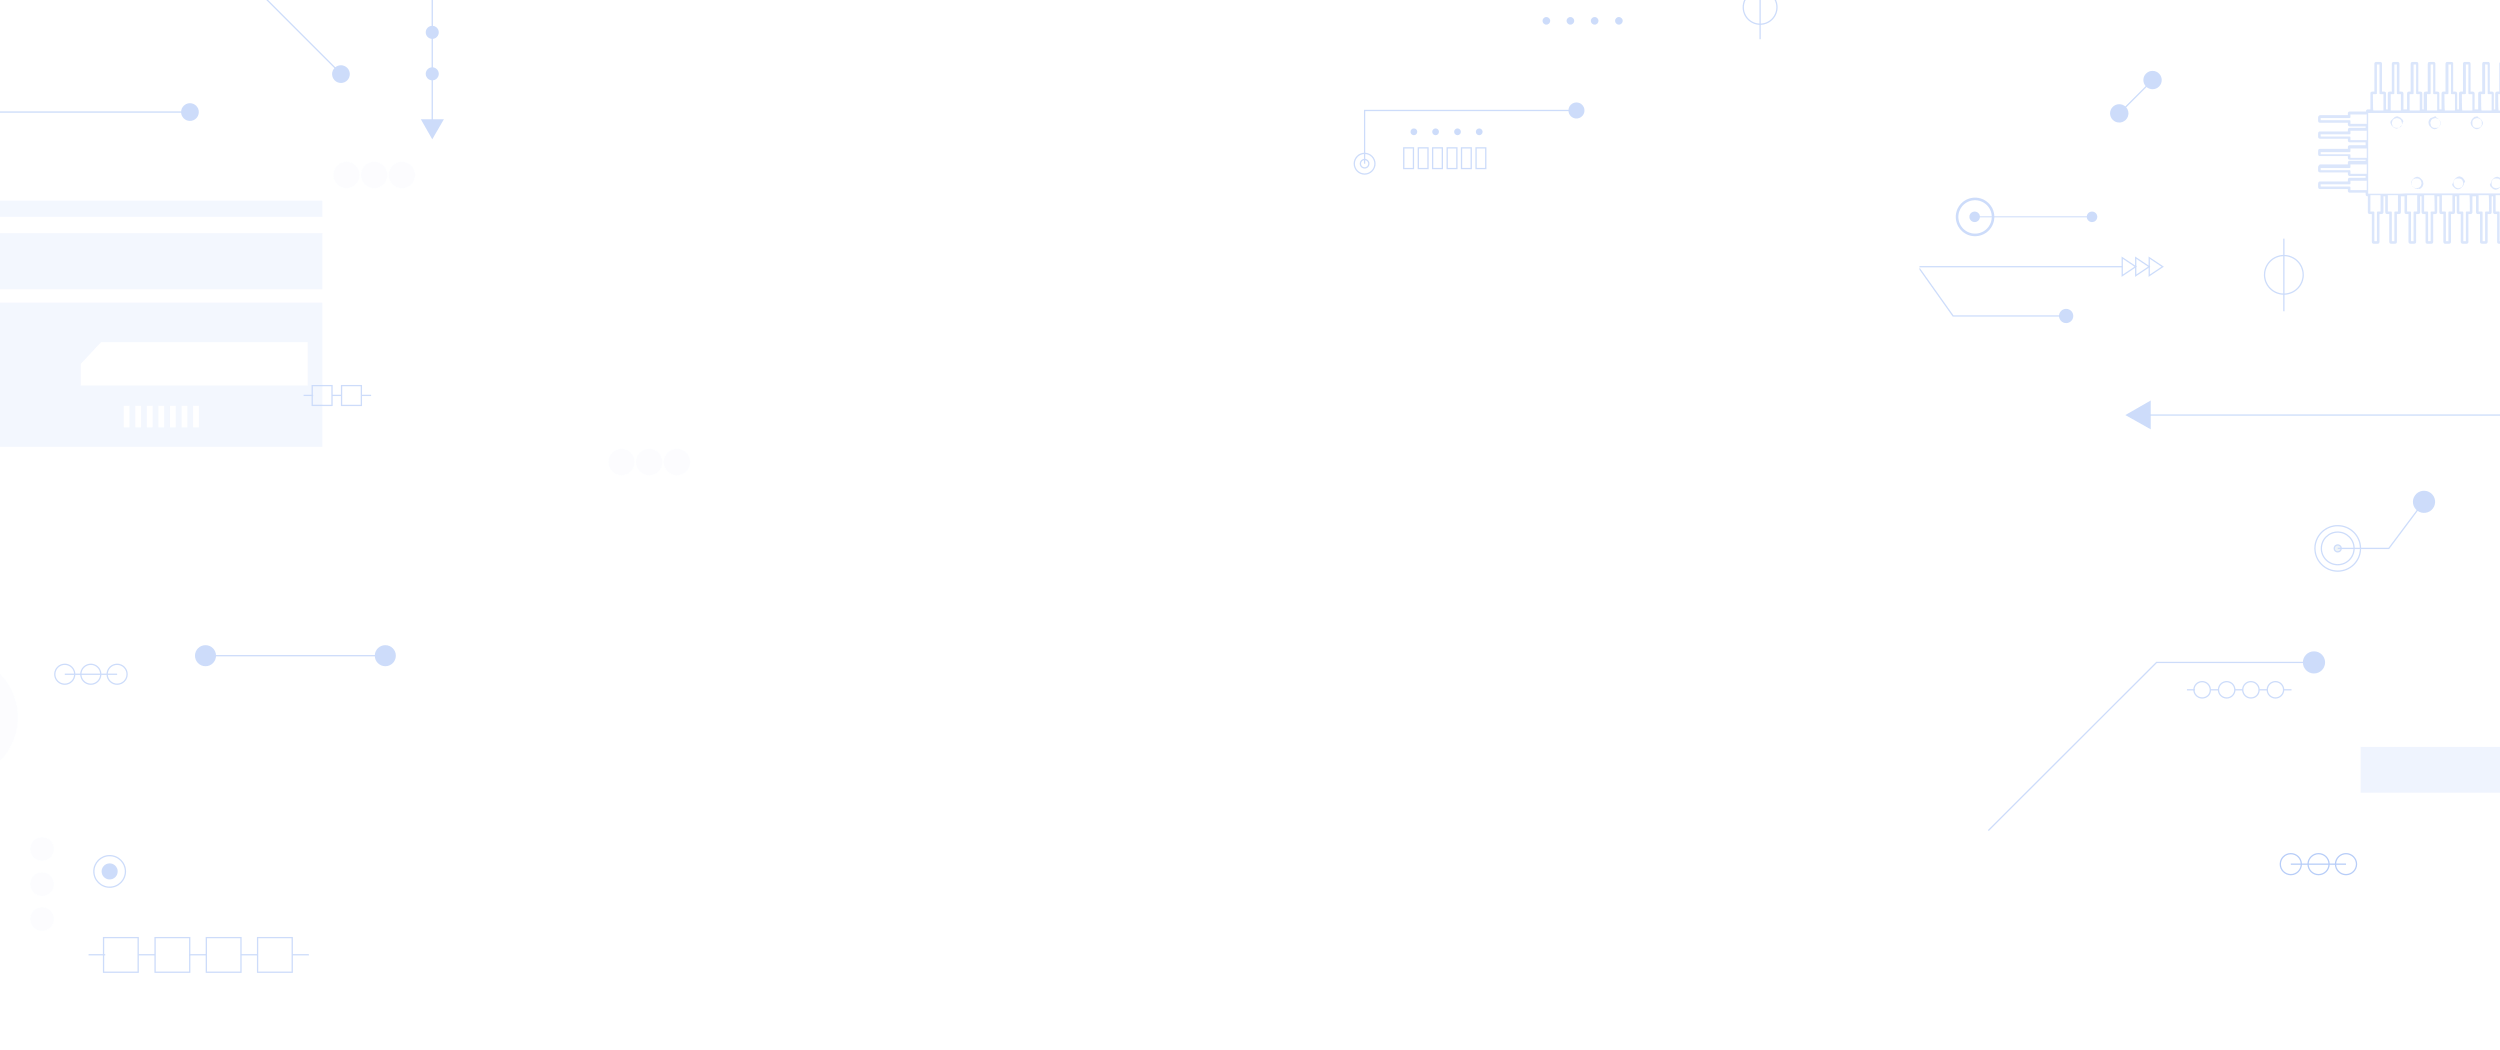 <svg width="1938" height="814" viewBox="0 0 1938 814" fill="none" xmlns="http://www.w3.org/2000/svg">
<g opacity="0.8">
<g opacity="0.35" clip-path="url(#clip0)">
<path d="M1707.09 541.058C1703.47 541.058 1700.75 538.122 1700.75 534.734C1700.75 531.12 1703.69 528.41 1707.09 528.41C1710.71 528.41 1713.43 531.346 1713.43 534.734C1713.65 538.348 1710.71 541.058 1707.09 541.058Z" stroke="#4A81ED" stroke-miterlimit="10"/>
<path d="M1726.11 541.058C1722.48 541.058 1719.77 538.122 1719.77 534.734C1719.77 531.12 1722.71 528.41 1726.11 528.41C1729.73 528.41 1732.45 531.346 1732.45 534.734C1732.45 538.348 1729.5 541.058 1726.11 541.058Z" stroke="#4A81ED" stroke-miterlimit="10"/>
<path d="M1744.9 541.058C1741.28 541.058 1738.56 538.122 1738.56 534.734C1738.56 531.12 1741.5 528.41 1744.9 528.41C1748.52 528.41 1751.24 531.346 1751.24 534.734C1751.24 538.348 1748.52 541.058 1744.9 541.058Z" stroke="#4A81ED" stroke-miterlimit="10"/>
<path d="M1763.92 541.058C1760.29 541.058 1757.58 538.122 1757.58 534.734C1757.58 531.12 1760.52 528.41 1763.92 528.41C1767.54 528.41 1770.26 531.346 1770.26 534.734C1770.26 538.348 1767.31 541.058 1763.92 541.058Z" stroke="#4A81ED" stroke-miterlimit="10"/>
<path d="M1713.66 534.734H1719.77" stroke="#4A81ED" stroke-miterlimit="10"/>
<path d="M1732.45 534.734H1738.56" stroke="#4A81ED" stroke-miterlimit="10"/>
<path d="M1751.24 534.734H1757.58" stroke="#4A81ED" stroke-miterlimit="10"/>
<path d="M1770.25 534.734H1776.37" stroke="#4A81ED" stroke-miterlimit="10"/>
<path d="M1695.32 534.734H1701.43" stroke="#4A81ED" stroke-miterlimit="10"/>
<path d="M1812.2 437.768C1819.2 437.768 1824.88 432.106 1824.88 425.12C1824.88 418.135 1819.2 412.472 1812.2 412.472C1805.2 412.472 1799.52 418.135 1799.52 425.12C1799.52 432.106 1805.2 437.768 1812.2 437.768Z" stroke="#4A81ED" stroke-miterlimit="10"/>
<path d="M1812.2 427.831C1813.7 427.831 1814.92 426.617 1814.92 425.12C1814.92 423.623 1813.7 422.41 1812.2 422.41C1810.7 422.41 1809.48 423.623 1809.48 425.12C1809.48 426.617 1810.7 427.831 1812.2 427.831Z" fill="#C7D6DD" stroke="#4A81ED" stroke-miterlimit="10"/>
<path d="M1812.2 442.737C1821.95 442.737 1829.86 434.85 1829.86 425.12C1829.86 415.391 1821.95 407.504 1812.2 407.504C1802.45 407.504 1794.54 415.391 1794.54 425.12C1794.54 434.85 1802.45 442.737 1812.2 442.737Z" stroke="#4A81ED" stroke-miterlimit="10"/>
<path d="M1812.2 425.12H1851.82L1879.21 388.531" stroke="#4A81ED" stroke-miterlimit="10"/>
<path d="M1885.97 394.187C1888.83 390.403 1888.08 385.021 1884.28 382.166C1880.49 379.311 1875.09 380.064 1872.23 383.848C1869.37 387.632 1870.13 393.014 1873.92 395.869C1877.71 398.724 1883.11 397.971 1885.97 394.187Z" fill="#4A81ED"/>
<path d="M1541.36 643.823L1671.77 513.503H1794.25" stroke="#4A81ED" stroke-miterlimit="10"/>
<path d="M1793.8 522.086C1798.55 522.086 1802.4 518.243 1802.4 513.503C1802.4 508.763 1798.55 504.921 1793.8 504.921C1789.05 504.921 1785.2 508.763 1785.2 513.503C1785.2 518.243 1789.05 522.086 1793.8 522.086Z" fill="#4A81ED"/>
<path d="M1940.74 321.75H1663.85" stroke="#4A81ED" stroke-miterlimit="10"/>
<path d="M1667.24 310.457L1647.55 321.75L1667.24 332.817V310.457Z" fill="#4A81ED"/>
<path d="M2027.98 579H1830V614.539H2027.98C2037.72 614.539 2045.77 606.683 2045.77 596.77C2045.77 586.856 2037.72 579 2027.98 579ZM1952.5 599.949C1950.62 599.949 1949.12 598.453 1949.12 596.583C1949.12 594.712 1950.62 593.216 1952.5 593.216C1954.37 593.216 1955.87 594.712 1955.87 596.583C1955.87 598.453 1954.37 599.949 1952.5 599.949ZM1974.04 599.949C1972.16 599.949 1970.66 598.453 1970.66 596.583C1970.66 594.712 1972.16 593.216 1974.04 593.216C1975.91 593.216 1977.41 594.712 1977.41 596.583C1977.41 598.453 1975.91 599.949 1974.04 599.949ZM1995.39 599.949C1993.52 599.949 1992.02 598.453 1992.02 596.583C1992.02 594.712 1993.52 593.216 1995.39 593.216C1997.26 593.216 1998.76 594.712 1998.76 596.583C1998.76 598.453 1997.26 599.949 1995.39 599.949Z" fill="#C6D7FA"/>
</g>
<g opacity="0.35">
<g opacity="0.25">
<path opacity="0.25" d="M-27.976 507.865C-54.608 504.216 -79.093 522.678 -82.959 549.298C-86.61 575.918 -68.139 600.392 -41.507 604.256C-14.875 607.905 9.609 589.443 13.475 562.823C17.126 536.203 -1.559 511.729 -27.976 507.865ZM-13.372 558.529C-15.09 570.337 -26.043 578.495 -37.641 576.777C-49.454 575.06 -57.615 564.111 -55.897 552.518C-54.179 540.711 -43.225 532.553 -31.628 534.271C-20.03 535.773 -11.868 546.722 -13.372 558.529Z" fill="#4A81ED"/>
</g>
<path d="M107.116 726.838H80.269V753.672H107.116V726.838Z" stroke="#4A81ED" stroke-miterlimit="10"/>
<path d="M147.065 726.838H120.218V753.672H147.065V726.838Z" stroke="#4A81ED" stroke-miterlimit="10"/>
<path d="M186.798 726.838H159.951V753.672H186.798V726.838Z" stroke="#4A81ED" stroke-miterlimit="10"/>
<path d="M226.531 726.838H199.685V753.672H226.531V726.838Z" stroke="#4A81ED" stroke-miterlimit="10"/>
<path d="M107.116 740.148H120.217" stroke="#4A81ED" stroke-miterlimit="10"/>
<path d="M146.85 740.148H159.951" stroke="#4A81ED" stroke-miterlimit="10"/>
<path d="M186.798 740.148H199.684" stroke="#4A81ED" stroke-miterlimit="10"/>
<path d="M226.531 740.148H239.418" stroke="#4A81ED" stroke-miterlimit="10"/>
<path d="M68.672 740.148H81.558" stroke="#4A81ED" stroke-miterlimit="10"/>
<g opacity="0.25">
<path opacity="0.25" d="M23.355 658.14C23.355 652.988 27.435 648.909 32.59 648.909C37.744 648.909 41.825 652.988 41.825 658.14C41.825 663.293 37.744 667.372 32.59 667.372C27.435 667.372 23.355 663.293 23.355 658.14Z" fill="#4A81ED"/>
<path opacity="0.25" d="M23.355 685.404C23.355 680.252 27.435 676.173 32.59 676.173C37.744 676.173 41.825 680.252 41.825 685.404C41.825 690.557 37.744 694.636 32.59 694.636C27.435 694.636 23.355 690.342 23.355 685.404Z" fill="#4A81ED"/>
<path opacity="0.25" d="M23.355 712.454C23.355 707.302 27.435 703.223 32.59 703.223C37.744 703.223 41.825 707.302 41.825 712.454C41.825 717.606 37.744 721.685 32.59 721.685C27.435 721.685 23.355 717.606 23.355 712.454Z" fill="#4A81ED"/>
</g>
<path d="M84.995 687.766C91.756 687.766 97.237 682.287 97.237 675.529C97.237 668.771 91.756 663.293 84.995 663.293C78.234 663.293 72.753 668.771 72.753 675.529C72.753 682.287 78.234 687.766 84.995 687.766Z" stroke="#4A81ED" stroke-miterlimit="10"/>
<path d="M84.995 681.755C88.435 681.755 91.224 678.968 91.224 675.529C91.224 672.091 88.435 669.304 84.995 669.304C81.555 669.304 78.767 672.091 78.767 675.529C78.767 678.968 81.555 681.755 84.995 681.755Z" fill="#4A81ED"/>
<path d="M158.878 508.295H299.126" stroke="#4A81ED" stroke-miterlimit="10"/>
<path d="M159.308 516.452C163.815 516.452 167.469 512.8 167.469 508.295C167.469 503.789 163.815 500.137 159.308 500.137C154.8 500.137 151.146 503.789 151.146 508.295C151.146 512.8 154.8 516.452 159.308 516.452Z" fill="#4A81ED"/>
<path d="M298.697 516.452C303.204 516.452 306.858 512.8 306.858 508.295C306.858 503.789 303.204 500.137 298.697 500.137C294.189 500.137 290.535 503.789 290.535 508.295C290.535 512.8 294.189 516.452 298.697 516.452Z" fill="#4A81ED"/>
<path d="M90.794 530.407C95.065 530.407 98.526 526.946 98.526 522.678C98.526 518.41 95.065 514.95 90.794 514.95C86.524 514.95 83.062 518.41 83.062 522.678C83.062 526.946 86.524 530.407 90.794 530.407Z" stroke="#4A81ED" stroke-miterlimit="10"/>
<path d="M70.39 530.407C74.66 530.407 78.122 526.946 78.122 522.678C78.122 518.41 74.66 514.95 70.39 514.95C66.12 514.95 62.658 518.41 62.658 522.678C62.658 526.946 66.12 530.407 70.39 530.407Z" stroke="#4A81ED" stroke-miterlimit="10"/>
<path d="M50.202 530.407C54.472 530.407 57.934 526.946 57.934 522.678C57.934 518.41 54.472 514.95 50.202 514.95C45.931 514.95 42.47 518.41 42.47 522.678C42.47 526.946 45.931 530.407 50.202 530.407Z" stroke="#4A81ED" stroke-miterlimit="10"/>
<path d="M90.794 522.678H50.201" stroke="#4A81ED" stroke-miterlimit="10"/>
</g>
<g opacity="0.35" clip-path="url(#clip1)">
<path d="M1770.45 228.013C1778.73 228.013 1785.44 221.313 1785.44 213.049C1785.44 204.785 1778.73 198.085 1770.45 198.085C1762.18 198.085 1755.47 204.785 1755.47 213.049C1755.47 221.313 1762.18 228.013 1770.45 228.013Z" stroke="#4A81ED" stroke-miterlimit="10"/>
<path d="M1770.45 184.991V241.293" stroke="#4A81ED" stroke-miterlimit="10"/>
<path d="M1668.86 61.912L1642.63 88.098" stroke="#4A81ED" stroke-miterlimit="10"/>
<path d="M1673.69 67.078C1676.46 64.302 1676.46 59.802 1673.69 57.026C1670.91 54.25 1666.4 54.25 1663.62 57.026C1660.84 59.802 1660.84 64.302 1663.62 67.078C1666.4 69.854 1670.91 69.854 1673.69 67.078Z" fill="#4A81ED"/>
<path d="M1647.88 92.907C1650.66 90.131 1650.66 85.631 1647.88 82.855C1645.1 80.079 1640.59 80.079 1637.81 82.855C1635.03 85.631 1635.03 90.131 1637.81 92.907C1640.59 95.683 1645.1 95.683 1647.88 92.907Z" fill="#4A81ED"/>
<g clip-path="url(#clip2)">
<path d="M1517.25 170.098C1516.17 162.469 1521.49 155.414 1529.12 154.341C1536.75 153.268 1543.81 158.582 1544.88 166.211C1545.95 173.84 1540.64 180.895 1533.01 181.968C1525.38 183.041 1518.32 177.727 1517.25 170.098Z" stroke="#4A81ED" stroke-width="2" stroke-miterlimit="10"/>
<path d="M1601.83 244.949H1514.04L1455.02 161.828" stroke="#4A81ED" stroke-miterlimit="10"/>
<path d="M1601.68 250.471C1598.63 250.471 1596.16 247.998 1596.16 244.949C1596.16 241.899 1598.63 239.427 1601.68 239.427C1604.73 239.427 1607.2 241.899 1607.2 244.949C1607.2 247.998 1604.73 250.471 1601.68 250.471Z" fill="#4A81ED"/>
<path d="M1645.14 213.706V199.756L1655.6 206.731L1645.14 213.706Z" stroke="#4A81ED" stroke-miterlimit="10"/>
<path d="M1655.6 213.706V199.756L1666.07 206.731L1655.6 213.706Z" stroke="#4A81ED" stroke-miterlimit="10"/>
<path d="M1666.07 213.706V199.756L1676.53 206.731L1666.07 213.706Z" stroke="#4A81ED" stroke-miterlimit="10"/>
<path d="M1645.14 206.731H1487.73" stroke="#4A81ED" stroke-miterlimit="10"/>
<path d="M1621.88 168.077H1530.6" stroke="#4A81ED" stroke-width="0.75" stroke-miterlimit="10"/>
<path d="M1621.74 172.146C1619.49 172.146 1617.67 170.324 1617.67 168.077C1617.67 165.83 1619.49 164.008 1621.74 164.008C1623.99 164.008 1625.81 165.83 1625.81 168.077C1625.81 170.324 1623.99 172.146 1621.74 172.146Z" fill="#4A81ED"/>
<path d="M1530.75 172.146C1528.5 172.146 1526.68 170.324 1526.68 168.077C1526.68 165.83 1528.5 164.008 1530.75 164.008C1533 164.008 1534.82 165.83 1534.82 168.077C1534.82 170.324 1533 172.146 1530.75 172.146Z" fill="#4A81ED"/>
</g>
</g>
<g opacity="0.35" clip-path="url(#clip3)">
<path d="M-60.73 -20.959H-9.638V86.873H147.613" stroke="#4A81ED" stroke-miterlimit="10"/>
<path d="M147.252 93.737C151.041 93.737 154.113 90.664 154.113 86.873C154.113 83.082 151.041 80.01 147.252 80.01C143.463 80.01 140.392 83.082 140.392 86.873C140.392 90.664 143.463 93.737 147.252 93.737Z" fill="#4A81ED"/>
<path d="M257.381 298.926H242.035V314.279H257.381V298.926Z" stroke="#4A81ED" stroke-miterlimit="10"/>
<path d="M280.129 298.926H264.783V314.279H280.129V298.926Z" stroke="#4A81ED" stroke-miterlimit="10"/>
<path d="M257.382 306.512H264.784" stroke="#4A81ED" stroke-miterlimit="10"/>
<path d="M280.31 306.512H287.712" stroke="#4A81ED" stroke-miterlimit="10"/>
<path d="M235.355 306.512H242.758" stroke="#4A81ED" stroke-miterlimit="10"/>
<g opacity="0.25">
<path opacity="0.25" d="M311.544 145.937C317.227 145.937 321.835 141.328 321.835 135.642C321.835 129.956 317.227 125.346 311.544 125.346C305.86 125.346 301.253 129.956 301.253 135.642C301.253 141.328 305.86 145.937 311.544 145.937Z" fill="#4A81ED"/>
<path opacity="0.25" d="M290.059 145.937C295.743 145.937 300.35 141.328 300.35 135.642C300.35 129.956 295.743 125.346 290.059 125.346C284.376 125.346 279.769 129.956 279.769 135.642C279.769 141.328 284.376 145.937 290.059 145.937Z" fill="#4A81ED"/>
<path opacity="0.25" d="M268.575 145.937C274.258 145.937 278.866 141.328 278.866 135.642C278.866 129.956 274.258 125.346 268.575 125.346C262.892 125.346 258.284 129.956 258.284 135.642C258.284 141.328 262.892 145.937 268.575 145.937Z" fill="#4A81ED"/>
</g>
<g opacity="0.25">
<path opacity="0.25" d="M524.761 368.465C530.445 368.465 535.052 363.856 535.052 358.17C535.052 352.484 530.445 347.874 524.761 347.874C519.078 347.874 514.471 352.484 514.471 358.17C514.471 363.856 519.078 368.465 524.761 368.465Z" fill="#4A81ED"/>
<path opacity="0.25" d="M503.277 368.465C508.961 368.465 513.568 363.856 513.568 358.17C513.568 352.484 508.961 347.874 503.277 347.874C497.594 347.874 492.986 352.484 492.986 358.17C492.986 363.856 497.594 368.465 503.277 368.465Z" fill="#4A81ED"/>
<path opacity="0.25" d="M481.793 368.465C487.476 368.465 492.084 363.856 492.084 358.17C492.084 352.484 487.476 347.874 481.793 347.874C476.109 347.874 471.502 352.484 471.502 358.17C471.502 363.856 476.109 368.465 481.793 368.465Z" fill="#4A81ED"/>
</g>
<path d="M200.4 -42.291V-6.708L264.673 57.594" stroke="#4A81ED" stroke-miterlimit="10"/>
<path d="M269.154 62.306C271.833 59.625 271.833 55.279 269.154 52.599C266.475 49.918 262.131 49.918 259.452 52.599C256.772 55.279 256.772 59.625 259.452 62.306C262.131 64.986 266.475 64.986 269.154 62.306Z" fill="#4A81ED"/>
<path d="M217.913 -81.848H335.084V95.163" stroke="#4A81ED" stroke-miterlimit="10"/>
<path d="M326.237 92.454L335.084 107.987L344.111 92.454H326.237Z" fill="#4A81ED"/>
<path d="M335.083 30.138C337.875 30.138 340.138 27.874 340.138 25.081C340.138 22.288 337.875 20.023 335.083 20.023C332.292 20.023 330.028 22.288 330.028 25.081C330.028 27.874 332.292 30.138 335.083 30.138Z" fill="#4A81ED"/>
<path d="M335.083 62.289C337.875 62.289 340.138 60.025 340.138 57.232C340.138 54.439 337.875 52.175 335.083 52.175C332.292 52.175 330.028 54.439 330.028 57.232C330.028 60.025 332.292 62.289 335.083 62.289Z" fill="#4A81ED"/>
<g clip-path="url(#clip4)">
<path opacity="0.24" d="M249.92 168.139H-166.505C-170.027 168.139 -172.909 165.263 -172.909 161.747C-172.909 158.232 -170.027 155.355 -166.505 155.355H249.92V168.139Z" fill="#4A81ED"/>
<path opacity="0.24" d="M-166.505 180.763C-170.027 180.763 -172.909 183.64 -172.909 187.155V217.837C-172.909 221.352 -170.027 224.229 -166.505 224.229H249.92V180.763H-166.505ZM-86.134 215.919C-89.977 215.919 -93.018 212.883 -93.018 209.048C-93.018 205.212 -89.977 202.176 -86.134 202.176C-82.292 202.176 -79.25 205.212 -79.25 209.048C-79.25 212.883 -82.292 215.919 -86.134 215.919ZM-65.801 215.919C-69.644 215.919 -72.686 212.883 -72.686 209.048C-72.686 205.212 -69.644 202.176 -65.801 202.176C-61.959 202.176 -58.917 205.212 -58.917 209.048C-59.077 212.883 -62.119 215.919 -65.801 215.919ZM-45.628 215.919C-49.471 215.919 -52.513 212.883 -52.513 209.048C-52.513 205.212 -49.471 202.176 -45.628 202.176C-41.786 202.176 -38.744 205.212 -38.744 209.048C-38.744 212.883 -41.786 215.919 -45.628 215.919Z" fill="#4A81ED"/>
<path opacity="0.24" d="M-166.505 234.616C-170.027 234.616 -172.909 237.492 -172.909 241.008V339.923C-172.909 343.439 -170.027 346.315 -166.505 346.315H249.92V234.616H-166.505ZM100.385 331.294H95.902V314.515H100.385V331.294ZM109.35 331.294H104.867V314.515H109.35V331.294ZM118.316 331.294H113.833V314.515H118.316V331.294ZM127.282 331.294H122.799V314.515H127.282V331.294ZM136.247 331.294H131.764V314.515H136.247V331.294ZM145.213 331.294H140.73V314.515H145.213V331.294ZM154.179 331.294H149.696V314.515H154.179V331.294ZM238.552 298.855H62.6V282.076L78.29 265.297H238.552V298.855Z" fill="#4A81ED"/>
</g>
</g>
<g opacity="0.35">
<path d="M1057.85 134.931C1062.27 134.931 1065.86 131.338 1065.86 126.907C1065.86 122.476 1062.27 118.884 1057.85 118.884C1053.43 118.884 1049.84 122.476 1049.84 126.907C1049.84 131.338 1053.43 134.931 1057.85 134.931Z" stroke="#4A81ED" stroke-miterlimit="10"/>
<path d="M1057.85 130.182C1059.65 130.182 1061.12 128.716 1061.12 126.907C1061.12 125.098 1059.65 123.632 1057.85 123.632C1056.04 123.632 1054.58 125.098 1054.58 126.907C1054.58 128.716 1056.04 130.182 1057.85 130.182Z" stroke="#4A81ED" stroke-miterlimit="10"/>
<path d="M1222.4 85.644H1057.85V126.907" stroke="#4A81ED" stroke-miterlimit="10"/>
<path d="M1222.07 91.866C1225.5 91.866 1228.28 89.08 1228.28 85.644C1228.28 82.207 1225.5 79.422 1222.07 79.422C1218.64 79.422 1215.86 82.207 1215.86 85.644C1215.86 89.08 1218.64 91.866 1222.07 91.866Z" fill="#4A81ED"/>
<path d="M1364.44 18.772C1371.66 18.772 1377.51 12.908 1377.51 5.673C1377.51 -1.562 1371.66 -7.427 1364.44 -7.427C1357.22 -7.427 1351.37 -1.562 1351.37 5.673C1351.37 12.908 1357.22 18.772 1364.44 18.772Z" stroke="#4A81ED" stroke-miterlimit="10"/>
<path d="M1364.44 -19.052V30.398" stroke="#4A81ED" stroke-miterlimit="10"/>
<path d="M1095.71 114.621H1088.19V130.667H1095.71V114.621Z" stroke="#4A81ED" stroke-miterlimit="10"/>
<path d="M1106.99 114.621H1099.47V130.667H1106.99V114.621Z" stroke="#4A81ED" stroke-miterlimit="10"/>
<path d="M1118.1 114.621H1110.58V130.667H1118.1V114.621Z" stroke="#4A81ED" stroke-miterlimit="10"/>
<path d="M1129.37 114.621H1121.86V130.667H1129.37V114.621Z" stroke="#4A81ED" stroke-miterlimit="10"/>
<path d="M1140.48 114.621H1132.97V130.667H1140.48V114.621Z" stroke="#4A81ED" stroke-miterlimit="10"/>
<path d="M1151.76 114.621H1144.24V130.667H1151.76V114.621Z" stroke="#4A81ED" stroke-miterlimit="10"/>
<path d="M1254.96 19.1C1256.58 19.1 1257.9 17.78 1257.9 16.152C1257.9 14.525 1256.58 13.205 1254.96 13.205C1253.33 13.205 1252.02 14.525 1252.02 16.152C1252.02 17.78 1253.33 19.1 1254.96 19.1Z" fill="#4A81ED"/>
<path d="M1236.17 19.1C1237.79 19.1 1239.11 17.78 1239.11 16.152C1239.11 14.525 1237.79 13.205 1236.17 13.205C1234.54 13.205 1233.22 14.525 1233.22 16.152C1233.22 17.78 1234.54 19.1 1236.17 19.1Z" fill="#4A81ED"/>
<path d="M1217.37 19.1C1219 19.1 1220.32 17.78 1220.32 16.152C1220.32 14.525 1219 13.205 1217.37 13.205C1215.75 13.205 1214.43 14.525 1214.43 16.152C1214.43 17.78 1215.75 19.1 1217.37 19.1Z" fill="#4A81ED"/>
<path d="M1198.75 19.1C1200.37 19.1 1201.69 17.78 1201.69 16.152C1201.69 14.525 1200.37 13.205 1198.75 13.205C1197.12 13.205 1195.8 14.525 1195.8 16.152C1195.8 17.78 1197.12 19.1 1198.75 19.1Z" fill="#4A81ED"/>
<path d="M1146.69 104.796C1148.14 104.796 1149.31 103.623 1149.31 102.176C1149.31 100.729 1148.14 99.556 1146.69 99.556C1145.25 99.556 1144.08 100.729 1144.08 102.176C1144.08 103.623 1145.25 104.796 1146.69 104.796Z" fill="#4A81ED"/>
<path d="M1129.86 104.796C1131.31 104.796 1132.48 103.623 1132.48 102.176C1132.48 100.729 1131.31 99.556 1129.86 99.556C1128.42 99.556 1127.25 100.729 1127.25 102.176C1127.25 103.623 1128.42 104.796 1129.86 104.796Z" fill="#4A81ED"/>
<path d="M1112.87 104.796C1114.31 104.796 1115.48 103.623 1115.48 102.176C1115.48 100.729 1114.31 99.556 1112.87 99.556C1111.42 99.556 1110.25 100.729 1110.25 102.176C1110.25 103.623 1111.42 104.796 1112.87 104.796Z" fill="#4A81ED"/>
<path d="M1096.04 104.796C1097.48 104.796 1098.65 103.623 1098.65 102.176C1098.65 100.729 1097.48 99.556 1096.04 99.556C1094.59 99.556 1093.42 100.729 1093.42 102.176C1093.42 103.623 1094.59 104.796 1096.04 104.796Z" fill="#4A81ED"/>
</g>
<g opacity="0.5">
<path d="M1818.63 678.021C1823.13 678.021 1826.78 674.381 1826.78 669.89C1826.78 665.4 1823.13 661.759 1818.63 661.759C1814.13 661.759 1810.48 665.4 1810.48 669.89C1810.48 674.381 1814.13 678.021 1818.63 678.021Z" stroke="#4A81ED" stroke-miterlimit="10"/>
<path d="M1797.35 678.021C1801.85 678.021 1805.5 674.381 1805.5 669.89C1805.5 665.4 1801.85 661.759 1797.35 661.759C1792.85 661.759 1789.2 665.4 1789.2 669.89C1789.2 674.381 1792.85 678.021 1797.35 678.021Z" stroke="#4A81ED" stroke-miterlimit="10"/>
<path d="M1775.84 678.021C1780.34 678.021 1783.99 674.38 1783.99 669.89C1783.99 665.399 1780.34 661.759 1775.84 661.759C1771.34 661.759 1767.69 665.399 1767.69 669.89C1767.69 674.38 1771.34 678.021 1775.84 678.021Z" stroke="#4A81ED" stroke-miterlimit="10"/>
<path d="M1818.63 669.89H1775.84" stroke="#4A81ED" stroke-miterlimit="10"/>
</g>
<g opacity="0.25" clip-path="url(#clip5)">
<path d="M1900.84 143.179C1900.84 143.179 1900.84 143.46 1900.84 143.179L1901.4 144.302L1902.25 145.144L1903.09 145.986L1904.22 146.548L1905.34 146.829L1906.47 146.548L1907.59 145.986L1908.44 145.144L1909.28 144.302L1909.84 143.179L1910.13 142.056L1910.97 140.652L1910.41 139.529L1909.56 138.406L1908.72 137.563L1907.59 137.002L1906.47 136.721L1905.34 137.002L1904.22 137.563L1903.37 138.406L1902.53 139.248L1901.97 140.371L1901.68 141.494L1900.84 143.179ZM1901.97 140.933L1902.25 140.09L1902.81 139.248L1903.65 138.687L1904.5 138.406H1905.62H1906.75L1907.59 138.687L1908.44 139.248L1909 140.09L1909.28 140.933L1909.56 142.056L1909.28 143.179L1909 144.021L1908.44 144.863L1907.59 145.425L1906.75 145.706L1905.62 145.986L1904.5 145.706L1903.94 145.425L1903.09 144.863L1902.53 144.021L1902.25 143.179L1901.97 142.056V140.933Z" fill="#4A81ED"/>
<path d="M1930.11 143.178C1930.11 143.178 1930.39 143.178 1930.11 143.178C1930.39 143.178 1930.39 143.459 1930.11 143.178L1930.67 144.582L1931.51 145.425L1932.36 146.267L1933.48 146.828L1934.61 147.109L1935.73 146.828L1936.86 146.267L1937.7 145.425L1938.55 144.582L1939.11 143.459L1939.39 142.336L1940.24 140.652L1939.67 139.529L1938.83 138.686L1937.99 137.844L1936.86 137.282L1935.73 137.002L1934.61 137.282L1933.48 137.844L1932.64 138.686L1931.79 139.529L1931.23 140.652L1930.95 141.775L1930.11 143.178ZM1931.51 140.932L1931.79 140.09L1932.36 139.248L1933.2 138.686L1934.05 138.406H1935.17H1936.3L1937.14 138.686L1937.99 139.248L1938.55 140.09L1938.83 140.932V142.055V143.178L1938.55 144.021L1937.99 144.863L1937.14 145.425L1936.3 145.705L1935.17 145.986L1934.05 145.705L1933.2 145.425L1932.36 144.863L1931.79 144.021L1931.51 143.178V142.055V140.932Z" fill="#4A81ED"/>
<path d="M1863.13 94.045L1862.57 92.922L1861.72 92.08L1860.88 91.237L1859.75 90.676L1858.35 90.114L1857.22 90.395L1856.1 90.957L1855.25 91.799L1854.41 92.641L1853.28 93.764L1853 94.887L1853.28 96.01L1853.85 97.133L1854.69 97.976L1855.53 98.818L1856.66 99.379L1857.78 99.66L1858.91 99.379L1860.04 98.818L1860.88 97.976L1861.72 97.133L1862.29 96.01L1862.57 94.887L1863.13 94.045ZM1862.01 96.291L1861.72 97.414L1861.16 98.256L1860.32 98.818L1859.47 99.099H1858.35H1857.22L1856.1 98.818L1855.25 98.256L1854.69 97.414L1854.41 96.572L1854.13 95.449L1854.41 94.326L1854.69 93.483L1855.25 92.641L1856.1 92.08L1856.94 91.799L1858.07 91.518L1859.19 91.799L1860.04 92.08L1860.88 92.641L1861.44 93.483L1861.72 94.326L1862.01 95.449V96.291Z" fill="#4A81ED"/>
<path d="M1915.47 96.572C1915.47 96.572 1915.47 96.853 1915.47 96.572L1916.04 97.695L1916.88 98.537L1917.73 99.379L1918.85 99.941L1919.98 100.222L1921.1 99.941L1922.23 99.379L1923.07 98.537L1923.92 97.695L1924.48 96.572L1924.76 95.449L1924.48 94.326L1923.92 93.203L1923.07 92.36L1922.23 91.518L1921.1 90.957L1920.54 90.114L1919.41 90.395L1918.01 90.676L1917.16 91.518L1916.32 92.36L1915.76 93.483L1915.19 95.168L1915.47 96.572ZM1916.6 94.326L1916.88 93.483L1917.44 92.641L1918.29 92.08L1919.13 91.799L1920.26 91.518L1921.38 91.799L1922.23 92.08L1923.07 92.641L1923.63 93.483L1923.92 94.326V95.449V96.572L1923.63 97.414L1923.07 98.256L1922.23 98.818L1921.38 99.099H1920.26H1919.13L1918.29 98.818L1917.44 98.256L1916.88 97.414L1916.6 96.572V95.449V94.326Z" fill="#4A81ED"/>
<path d="M1875.79 146.548C1876.08 146.267 1876.08 146.548 1875.79 146.548L1876.92 145.705L1877.76 144.863L1878.33 143.74L1878.61 142.617L1878.33 140.652L1877.76 139.529L1876.92 138.686L1876.08 137.844L1874.95 137.282L1873.82 137.002L1872.7 137.282L1871.57 137.844L1870.73 138.686L1869.89 139.529L1869.32 140.652L1869.04 141.775L1869.32 142.898L1869.89 144.021L1870.73 144.863L1871.57 145.705L1872.7 146.267L1873.82 146.548L1874.95 146.267L1875.79 146.548ZM1874.39 145.705L1873.26 145.986L1872.14 145.705L1871.29 145.425L1870.45 144.863L1869.89 144.021L1869.6 143.178L1869.32 142.055L1869.6 140.932L1869.89 140.09L1870.45 139.248L1871.29 138.686L1872.14 138.406H1873.26H1874.39L1875.23 138.686L1876.08 139.248L1876.64 140.09L1876.92 140.932L1877.2 142.055L1876.92 143.178L1876.64 144.021L1876.08 144.863L1875.23 145.425L1874.39 145.705Z" fill="#4A81ED"/>
<path d="M1882.83 96.572L1883.39 97.695L1884.24 98.537L1885.08 99.379L1886.21 99.941L1887.33 100.222L1888.46 99.941L1889.58 99.379L1890.43 98.537L1891.27 97.695L1891.84 96.572L1892.12 95.449L1891.84 94.326L1891.27 93.203L1890.43 92.36L1889.58 91.518L1888.46 90.957L1888.18 90.114L1887.05 90.395L1885.93 90.957L1884.24 91.518L1883.39 92.36L1882.83 93.483L1882.55 94.606L1882.83 96.572ZM1884.24 94.326L1884.52 93.483L1885.08 92.641L1885.93 92.08L1886.77 91.799L1887.9 91.518L1889.02 91.799L1889.87 92.08L1890.71 92.641L1891.27 93.483L1891.55 94.326L1891.84 95.449L1891.55 96.572L1891.27 97.414L1890.71 98.256L1889.87 98.818L1889.02 99.099H1887.9H1886.77L1885.93 98.818L1885.08 98.256L1884.52 97.414L1884.24 96.291L1883.96 95.168L1884.24 94.326Z" fill="#4A81ED"/>
<path d="M1872.98 187.539V165.92H1874.67C1875.51 165.92 1876.08 165.359 1876.08 164.517V152.163H1877.2V164.517C1877.2 165.359 1877.76 165.92 1878.61 165.92H1880.3V187.539C1880.3 188.381 1880.86 188.943 1881.7 188.943H1884.8C1885.64 188.943 1886.21 188.381 1886.21 187.539V165.92H1887.9C1888.74 165.92 1889.3 165.359 1889.3 164.517V152.163H1890.99V164.517C1890.99 165.359 1891.55 165.92 1892.4 165.92H1894.09V187.539C1894.09 188.381 1894.65 188.943 1895.49 188.943H1898.59C1899.43 188.943 1900 188.381 1900 187.539V165.92H1901.68C1902.53 165.92 1903.09 165.359 1903.09 164.517V152.163H1904.5V164.517C1904.5 165.359 1905.06 165.92 1905.91 165.92H1907.59V187.539C1907.59 188.381 1908.16 188.943 1909 188.943H1912.1C1912.94 188.943 1913.5 188.381 1913.5 187.539V165.92H1915.19C1916.04 165.92 1916.6 165.359 1916.6 164.517V152.163H1919.41V164.517C1919.41 165.359 1919.98 165.92 1920.82 165.92H1922.51V187.539C1922.51 188.381 1923.07 188.943 1923.92 188.943H1927.01C1927.86 188.943 1928.42 188.381 1928.42 187.539V165.92H1930.11C1930.95 165.92 1931.51 165.359 1931.51 164.517V152.163H1932.64V164.517C1932.64 165.359 1933.2 165.92 1934.05 165.92H1935.74V187.539C1935.74 188.381 1936.3 188.943 1937.14 188.943H1940.24C1941.08 188.943 1941.64 188.381 1941.64 187.539V165.92H1943.33C1944.18 165.92 1944.74 165.359 1944.74 164.517V152.163H1945.3V164.517C1945.3 165.359 1945.87 165.92 1946.71 165.92H1948.4V187.539C1948.4 188.381 1948.96 188.943 1949.81 188.943H1952.9C1953.75 188.943 1954.31 188.381 1954.31 187.539V165.92H1956C1956.84 165.92 1957.4 165.359 1957.4 164.517V152.163H1958.81V164.517C1958.81 165.359 1959.37 165.92 1960.22 165.92H1961.91V187.539C1961.91 188.381 1962.47 188.943 1963.31 188.943H1966.41C1967.25 188.943 1967.82 188.381 1967.82 187.539V165.92H1969.5C1970.35 165.92 1970.91 165.359 1970.91 164.517V152.163H1973.73V164.517C1973.73 165.359 1974.29 165.92 1975.13 165.92H1976.82V187.539C1976.82 188.381 1977.38 188.943 1978.23 188.943H1981.32C1982.17 188.943 1982.73 188.381 1982.73 187.539V165.92H1984.42C1985.26 165.92 1985.83 165.359 1985.83 164.517V152.163H1986.95V164.517C1986.95 165.359 1987.51 165.92 1988.36 165.92H1990.05V187.539C1990.05 188.381 1990.61 188.943 1991.45 188.943H1994.55C1995.39 188.943 1995.96 188.381 1995.96 187.539V165.92H1997.65C1998.49 165.92 1999.05 165.359 1999.05 164.517V152.163H2001.3C2002.15 152.163 2002.71 151.601 2002.71 150.759V149.355H2015.09C2015.94 149.355 2016.5 148.794 2016.5 147.952V146.548H2038.17C2039.01 146.548 2039.58 145.986 2039.58 145.144V142.336C2039.58 141.494 2039.01 140.932 2038.17 140.932H2016.5V139.529C2016.5 138.686 2015.94 138.125 2015.09 138.125H2002.71V137.002H2015.09C2015.94 137.002 2016.5 136.44 2016.5 135.598V134.194H2038.17C2039.01 134.194 2039.58 133.633 2039.58 132.79V129.983C2039.58 129.14 2039.01 128.579 2038.17 128.579H2016.5V126.614C2016.5 125.771 2015.94 125.21 2015.09 125.21H2002.71V124.367H2015.09C2015.94 124.367 2016.5 123.806 2016.5 122.964V121.56H2038.17C2039.01 121.56 2039.58 120.998 2039.58 120.156V117.348C2039.58 116.506 2039.01 115.945 2038.17 115.945H2016.5V114.541C2016.5 113.698 2015.94 113.137 2015.09 113.137H2002.71V110.891H2015.09C2015.94 110.891 2016.5 110.329 2016.5 109.487V108.083H2038.17C2039.01 108.083 2039.58 107.522 2039.58 106.679V103.872C2039.58 103.03 2039.01 102.468 2038.17 102.468H2016.5V101.064C2016.5 100.222 2015.94 99.66 2015.09 99.66H2002.71V98.537H2015.09C2015.94 98.537 2016.5 97.976 2016.5 97.133V95.73H2038.17C2039.01 95.73 2039.58 95.168 2039.58 94.326V91.518C2039.58 90.676 2039.01 90.114 2038.17 90.114H2016.5V88.711C2016.5 87.868 2015.94 87.307 2015.09 87.307H2002.71V87.026C2002.71 86.184 2002.15 85.622 2001.3 85.622H2000.74V72.426C2000.74 71.584 2000.18 71.022 1999.33 71.022H1997.65V49.404C1997.65 48.562 1997.08 48 1996.24 48H1993.14C1992.3 48 1991.74 48.562 1991.74 49.404V71.022H1990.05C1989.2 71.022 1988.64 71.584 1988.64 72.426V84.78H1987.51V72.426C1987.51 71.584 1986.95 71.022 1986.11 71.022H1984.42V49.404C1984.42 48.562 1983.86 48 1983.01 48H1979.92C1979.07 48 1978.51 48.562 1978.51 49.404V71.022H1976.82C1975.98 71.022 1975.41 71.584 1975.41 72.426V84.78H1972.6V72.426C1972.6 71.584 1972.04 71.022 1971.19 71.022H1969.5V49.404C1969.5 48.562 1968.94 48 1968.1 48H1965C1964.16 48 1963.59 48.562 1963.59 49.404V71.022H1961.91C1961.06 71.022 1960.5 71.584 1960.5 72.426V84.78H1959.09V72.426C1959.09 71.584 1958.53 71.022 1957.68 71.022H1956V49.404C1956 48.562 1955.43 48 1954.59 48H1951.49C1950.65 48 1950.09 48.562 1950.09 49.404V71.022H1948.4C1947.55 71.022 1946.99 71.584 1946.99 72.426V84.78H1946.43V72.426C1946.43 71.584 1945.87 71.022 1945.02 71.022H1943.33V49.404C1943.33 48.562 1942.77 48 1941.93 48H1938.83C1937.99 48 1937.42 48.562 1937.42 49.404V71.022H1935.74C1934.89 71.022 1934.33 71.584 1934.33 72.426V84.78H1933.2V72.426C1933.2 71.584 1932.64 71.022 1931.8 71.022H1930.11V49.404C1930.11 48.562 1929.54 48 1928.7 48H1925.6C1924.76 48 1924.2 48.562 1924.2 49.404V71.022H1922.51C1921.66 71.022 1921.1 71.584 1921.1 72.426V84.78H1918.29V72.426C1918.29 71.584 1917.72 71.022 1916.88 71.022H1915.19V49.404C1915.19 48.562 1914.63 48 1913.79 48H1910.69C1909.85 48 1909.28 48.562 1909.28 49.404V71.022H1907.59C1906.75 71.022 1906.19 71.584 1906.19 72.426V84.78H1904.78V72.426C1904.78 71.584 1904.22 71.022 1903.37 71.022H1901.68V49.404C1901.97 48.562 1901.12 48 1900.28 48H1897.18C1896.34 48 1895.77 48.562 1895.77 49.404V71.022H1894.09C1893.24 71.022 1892.68 71.584 1892.68 72.426V84.78H1890.99V72.426C1890.99 71.584 1890.43 71.022 1889.58 71.022H1887.9V49.404C1887.9 48.562 1887.33 48 1886.49 48H1883.39C1882.55 48 1881.99 48.562 1881.99 49.404V71.022H1880.3C1879.45 71.022 1878.89 71.584 1878.89 72.426V84.78H1877.76V72.426C1877.76 71.584 1877.2 71.022 1876.36 71.022H1874.67V49.404C1874.67 48.562 1874.11 48 1873.26 48H1870.17C1869.32 48 1868.76 48.562 1868.76 49.404V71.022H1867.35C1866.51 71.022 1865.95 71.584 1865.95 72.426V84.78H1863.13V72.426C1863.13 71.584 1862.57 71.022 1861.72 71.022H1860.04V49.404C1860.04 48.562 1859.47 48 1858.63 48H1855.53C1854.69 48 1854.13 48.562 1854.13 49.404V71.022H1852.44C1851.59 71.022 1851.03 71.584 1851.03 72.426V84.78H1849.62V72.426C1849.62 71.584 1849.06 71.022 1848.22 71.022H1846.53V49.404C1846.53 48.562 1845.97 48 1845.12 48H1842.03C1841.18 48 1840.62 48.562 1840.62 49.404V71.022H1838.93C1838.09 71.022 1837.52 71.584 1837.52 72.426V84.78H1835.55C1834.71 84.78 1834.15 85.341 1834.15 86.184V86.465H1821.48C1820.64 86.465 1820.08 87.026 1820.08 87.868V89.272H1798.41C1797.56 89.553 1797 90.114 1797 90.957V93.764C1797 94.607 1797.56 95.168 1798.41 95.168H1820.08V96.572C1820.08 97.414 1820.64 97.976 1821.48 97.976H1833.86V99.099H1821.48C1820.64 99.099 1820.08 99.66 1820.08 100.503V101.906H1798.41C1797.56 101.906 1797 102.468 1797 103.31V106.118C1797 106.96 1797.56 107.522 1798.41 107.522H1820.08V108.926C1820.08 109.768 1820.64 110.329 1821.48 110.329H1833.86V112.575H1821.48C1820.64 112.575 1820.08 113.137 1820.08 113.979V115.383H1798.41C1797.56 115.383 1797 115.945 1797 116.787V119.595C1797 120.437 1797.56 120.998 1798.41 120.998H1820.08V122.402C1820.08 123.244 1820.64 123.806 1821.48 123.806H1833.86V124.648H1821.48C1820.64 124.648 1820.08 125.21 1820.08 126.052V127.456H1798.41C1797.56 128.017 1797 128.86 1797 129.421V132.229C1797 133.071 1797.56 133.633 1798.41 133.633H1820.08V135.036C1820.08 135.879 1820.64 136.44 1821.48 136.44H1833.86V137.844H1821.48C1820.64 137.844 1820.08 138.406 1820.08 139.248V140.652H1798.41C1797.56 140.652 1797 141.494 1797 142.336V145.144C1797 145.986 1797.56 146.548 1798.41 146.548H1820.08V147.952C1820.08 148.794 1820.64 149.355 1821.48 149.355H1833.86V150.759C1833.86 151.601 1834.43 152.163 1835.27 152.163H1835.55V164.517C1835.55 165.359 1836.12 165.92 1836.96 165.92H1838.65V187.539C1838.65 188.381 1839.21 188.943 1840.06 188.943H1843.15C1844 188.943 1844.56 188.381 1844.56 187.539V165.92H1846.25C1847.09 165.92 1847.65 165.359 1847.65 164.517V152.163H1849.06V164.517C1849.06 165.359 1849.62 165.92 1850.47 165.92H1852.16V187.539C1852.16 188.381 1852.72 188.943 1853.56 188.943H1856.66C1857.5 188.943 1858.07 188.381 1858.07 187.539V165.92H1859.75C1860.6 165.92 1861.16 165.359 1861.16 164.517V152.163H1863.98V164.517C1863.98 165.359 1864.54 165.92 1865.38 165.92H1867.07V187.539C1867.07 188.381 1867.63 188.943 1868.48 188.943H1871.57C1872.42 188.943 1872.98 188.381 1872.98 187.539ZM2001.87 88.711H2014.53V90.957C2014.53 91.237 2014.81 91.518 2015.09 91.518H2037.61V93.203H2015.09C2014.81 93.203 2014.53 93.484 2014.53 93.764V96.01H2001.87V88.711ZM2001.87 101.345H2014.53V103.591C2014.53 103.872 2014.81 104.153 2015.09 104.153H2037.61V105.837H2015.09C2014.81 105.837 2014.53 106.118 2014.53 106.399V108.645H2001.87V101.345ZM2001.87 115.102H2014.53V117.348C2014.53 117.629 2014.81 117.91 2015.09 117.91H2037.61V119.595H2015.09C2014.81 119.595 2014.53 119.875 2014.53 120.156V122.402H2001.87V115.102ZM2001.87 127.175H2014.53V129.421C2014.53 129.702 2014.81 129.983 2015.09 129.983H2037.61V131.667H2015.09C2014.81 131.667 2014.53 131.948 2014.53 132.229V134.475H2001.87V127.175ZM2001.87 140.09H2014.53V142.336C2014.53 142.617 2014.81 142.898 2015.09 142.898H2037.61V144.582H2015.09C2014.81 144.582 2014.53 144.863 2014.53 145.144V147.39H2001.87V140.09ZM1834.71 147.39H1822.05V145.144C1822.05 144.863 1821.76 144.582 1821.48 144.582H1798.97V142.898H1821.48C1821.76 142.898 1822.05 142.617 1822.05 142.336V140.09H1834.71V147.39ZM1834.71 134.756H1822.05V132.51C1822.05 132.229 1821.76 131.948 1821.48 131.948H1798.97V130.263H1821.48C1821.76 130.263 1822.05 129.983 1822.05 129.702V127.456H1834.71V134.756ZM1834.71 122.402H1822.05V120.156C1822.05 119.875 1821.76 119.595 1821.48 119.595H1798.97V117.91H1821.48C1821.76 117.91 1822.05 117.629 1822.05 117.348V115.102H1834.71V122.402ZM1834.71 108.645H1822.05V106.399C1822.05 106.118 1821.76 105.837 1821.48 105.837H1798.97V104.153H1821.48C1821.76 104.153 1822.05 103.872 1822.05 103.591V101.345H1834.71V108.645ZM1834.71 96.01H1822.05V93.764C1822.05 93.484 1821.76 93.203 1821.48 93.203H1798.97V91.518H1821.48C1821.76 91.518 1822.05 91.237 1822.05 90.957V88.711H1834.71V96.01ZM1887.33 163.955H1884.8C1884.52 163.955 1884.24 164.236 1884.24 164.517V186.978H1882.27V164.517C1882.27 164.236 1881.99 163.955 1881.7 163.955H1879.17V151.321H1887.05C1887.33 151.321 1887.33 163.955 1887.33 163.955ZM1901.12 163.955H1898.59C1898.31 163.955 1898.03 164.236 1898.03 164.517V186.978H1896.06V164.517C1896.06 164.236 1895.77 163.955 1895.49 163.955H1892.96V151.321H1901.12V163.955ZM1914.63 163.955H1912.1C1911.82 163.955 1911.53 164.236 1911.53 164.517V186.978H1909.56V164.517C1909.56 164.236 1909.28 163.955 1909 163.955H1906.47V151.321H1914.35C1914.63 151.321 1914.63 163.955 1914.63 163.955ZM1929.54 163.955H1927.01C1926.73 163.955 1926.45 164.236 1926.45 164.517V186.978H1924.48V164.517C1924.48 164.236 1924.2 163.955 1923.92 163.955H1921.38V151.321H1929.26C1929.54 151.321 1929.54 163.955 1929.54 163.955ZM1942.77 163.955H1940.24C1939.96 163.955 1939.67 164.236 1939.67 164.517V186.978H1937.7V164.517C1937.7 164.236 1937.42 163.955 1937.14 163.955H1934.61V151.321H1942.49C1942.77 151.321 1942.77 163.955 1942.77 163.955ZM1955.43 163.955H1952.9C1952.62 163.955 1952.34 164.236 1952.34 164.517V186.978H1950.37V164.517C1950.37 164.236 1950.09 163.955 1949.81 163.955H1947.27V151.321H1955.15V163.955H1955.43ZM1968.94 163.955H1966.41C1966.13 163.955 1965.85 164.236 1965.85 164.517V186.978H1963.88V164.517C1963.88 164.236 1963.59 163.955 1963.31 163.955H1960.78V151.321H1968.66V163.955H1968.94ZM1983.86 163.955H1981.32C1981.04 163.955 1980.76 164.236 1980.76 164.517V186.978H1978.79V164.517C1978.79 164.236 1978.51 163.955 1978.23 163.955H1975.7V151.321H1983.57V163.955H1983.86ZM1997.08 163.955H1994.55C1994.27 163.955 1993.99 164.236 1993.99 164.517V186.978H1992.02V164.517C1992.02 164.236 1991.74 163.955 1991.45 163.955H1988.92V151.321H1996.8V163.955H1997.08ZM1990.89 72.988H1993.42C1993.71 72.988 1993.99 72.707 1993.99 72.426V49.965H1995.96V72.426C1995.96 72.707 1996.24 72.988 1996.52 72.988H1999.05V85.622H1991.17V72.988H1990.89ZM1977.67 72.988H1979.92C1980.2 72.988 1980.48 72.707 1980.48 72.426V49.965H1982.45V72.426C1982.45 72.707 1982.73 72.988 1983.01 72.988H1985.54V85.622H1977.67V72.988ZM1962.75 72.988H1965.28C1965.56 72.988 1965.85 72.707 1965.85 72.426V49.965H1967.82V72.426C1967.82 72.707 1968.1 72.988 1968.38 72.988H1970.91V85.622H1963.03V72.988H1962.75ZM1949.24 72.988H1951.78C1952.06 72.988 1952.34 72.707 1952.34 72.426V49.965H1954.31V72.426C1954.31 72.707 1954.59 72.988 1954.87 72.988H1957.4V85.622H1949.52V72.988H1949.24ZM1936.58 72.988H1939.11C1939.39 72.988 1939.67 72.707 1939.67 72.426V49.965H1941.64V72.426C1941.64 72.707 1941.93 72.988 1942.21 72.988H1944.74V85.622H1936.86C1936.58 85.622 1936.58 72.988 1936.58 72.988ZM1923.35 72.988H1925.89C1926.17 72.988 1926.45 72.707 1926.45 72.426V49.965H1928.42V72.426C1928.42 72.707 1928.7 72.988 1928.98 72.988H1931.51V85.622H1923.63C1923.35 85.622 1923.35 72.988 1923.35 72.988ZM1908.44 72.988H1910.97C1911.25 72.988 1911.53 72.707 1911.53 72.426V49.965H1913.5V72.426C1913.5 72.707 1913.79 72.988 1914.07 72.988H1916.6V85.622H1908.72C1908.44 85.622 1908.44 72.988 1908.44 72.988ZM1894.93 72.988H1897.46C1897.74 72.988 1898.03 72.707 1898.03 72.426V49.965H1900V72.426C1900 72.707 1900.28 72.988 1900.56 72.988H1903.09V85.622H1895.21C1894.93 85.622 1894.93 72.988 1894.93 72.988ZM1881.14 72.988H1883.67C1883.96 72.988 1884.24 72.707 1884.24 72.426V49.965H1886.21V72.426C1886.21 72.707 1886.49 72.988 1886.77 72.988H1889.3V85.622H1881.42V72.988H1881.14ZM1867.92 72.988H1870.45C1870.73 72.988 1871.01 72.707 1871.01 72.426V49.965H1872.98V72.426C1872.98 72.707 1873.26 72.988 1873.54 72.988H1875.79V85.622H1867.92V72.988ZM1853 72.988H1855.53C1855.81 72.988 1856.1 72.707 1856.1 72.426V49.965H1858.07V72.426C1858.07 72.707 1858.35 72.988 1858.63 72.988H1861.16V85.622H1853.28V72.988H1853ZM1839.49 72.988H1842.03C1842.31 72.988 1842.59 72.707 1842.59 72.426V49.965H1844.56V72.426C1844.56 72.707 1844.84 72.988 1845.12 72.988H1847.65V85.622H1839.77C1839.49 85.622 1839.49 72.988 1839.49 72.988ZM1845.68 163.955H1843.15C1842.87 163.955 1842.59 164.236 1842.59 164.517V186.978H1840.62V164.517C1840.62 164.236 1840.34 163.955 1840.06 163.955H1837.52V151.321H1845.4V163.955H1845.68ZM1859.19 163.955H1856.66C1856.38 163.955 1856.1 164.236 1856.1 164.517V186.978H1854.13V164.517C1854.13 164.236 1853.84 163.955 1853.56 163.955H1851.03V151.321H1858.91V163.955H1859.19ZM1859.75 150.198H1850.47H1846.25H1836.96H1835.83V147.952V139.529V135.317V126.894V123.244V114.822V109.487V101.064V97.133V88.711V87.588H1838.65H1847.94H1852.16H1861.72H1867.35H1876.64H1880.58H1889.87H1894.37H1903.65H1907.88H1917.16H1922.79H1932.08H1936.02H1945.3H1948.68H1957.97H1962.19H1971.47H1977.1H1986.39H1990.33H1999.62H2001.02V88.711V97.133V101.064V109.487V114.822V123.244V126.614V135.036V139.248V147.671V149.917H1997.93H1988.36H1984.42H1975.13H1969.5H1960.22H1956H1946.71H1943.33H1934.05H1930.11H1920.82H1915.19H1905.91H1901.68H1892.4H1887.9H1878.61H1874.67H1865.38L1859.75 150.198ZM1871.01 164.517V186.978H1869.04V164.517C1869.04 164.236 1868.76 163.955 1868.48 163.955H1865.95V151.321H1873.82V163.955H1871.29C1871.29 163.955 1871.01 164.236 1871.01 164.517Z" fill="#4A81ED"/>
</g>
</g>
<defs>
<clipPath id="clip0">
<rect width="477.48" height="344.208" fill="white" transform="translate(1540.46 300.293)"/>
</clipPath>
<clipPath id="clip1">
<rect width="475.563" height="258.875" fill="white" transform="translate(1488 52)"/>
</clipPath>
<clipPath id="clip2">
<rect width="223.399" height="97.797" fill="white" transform="matrix(-1 0 0 1 1677.84 152.674)"/>
</clipPath>
<clipPath id="clip3">
<rect width="635.681" height="395.024" fill="white" transform="translate(-60.73 -21.862)"/>
</clipPath>
<clipPath id="clip4">
<rect width="422.829" height="190.8" fill="white" transform="translate(-172.909 155.515)"/>
</clipPath>
<clipPath id="clip5">
<rect width="242.575" height="140.943" fill="white" transform="translate(1797 48)"/>
</clipPath>
</defs>
</svg>
